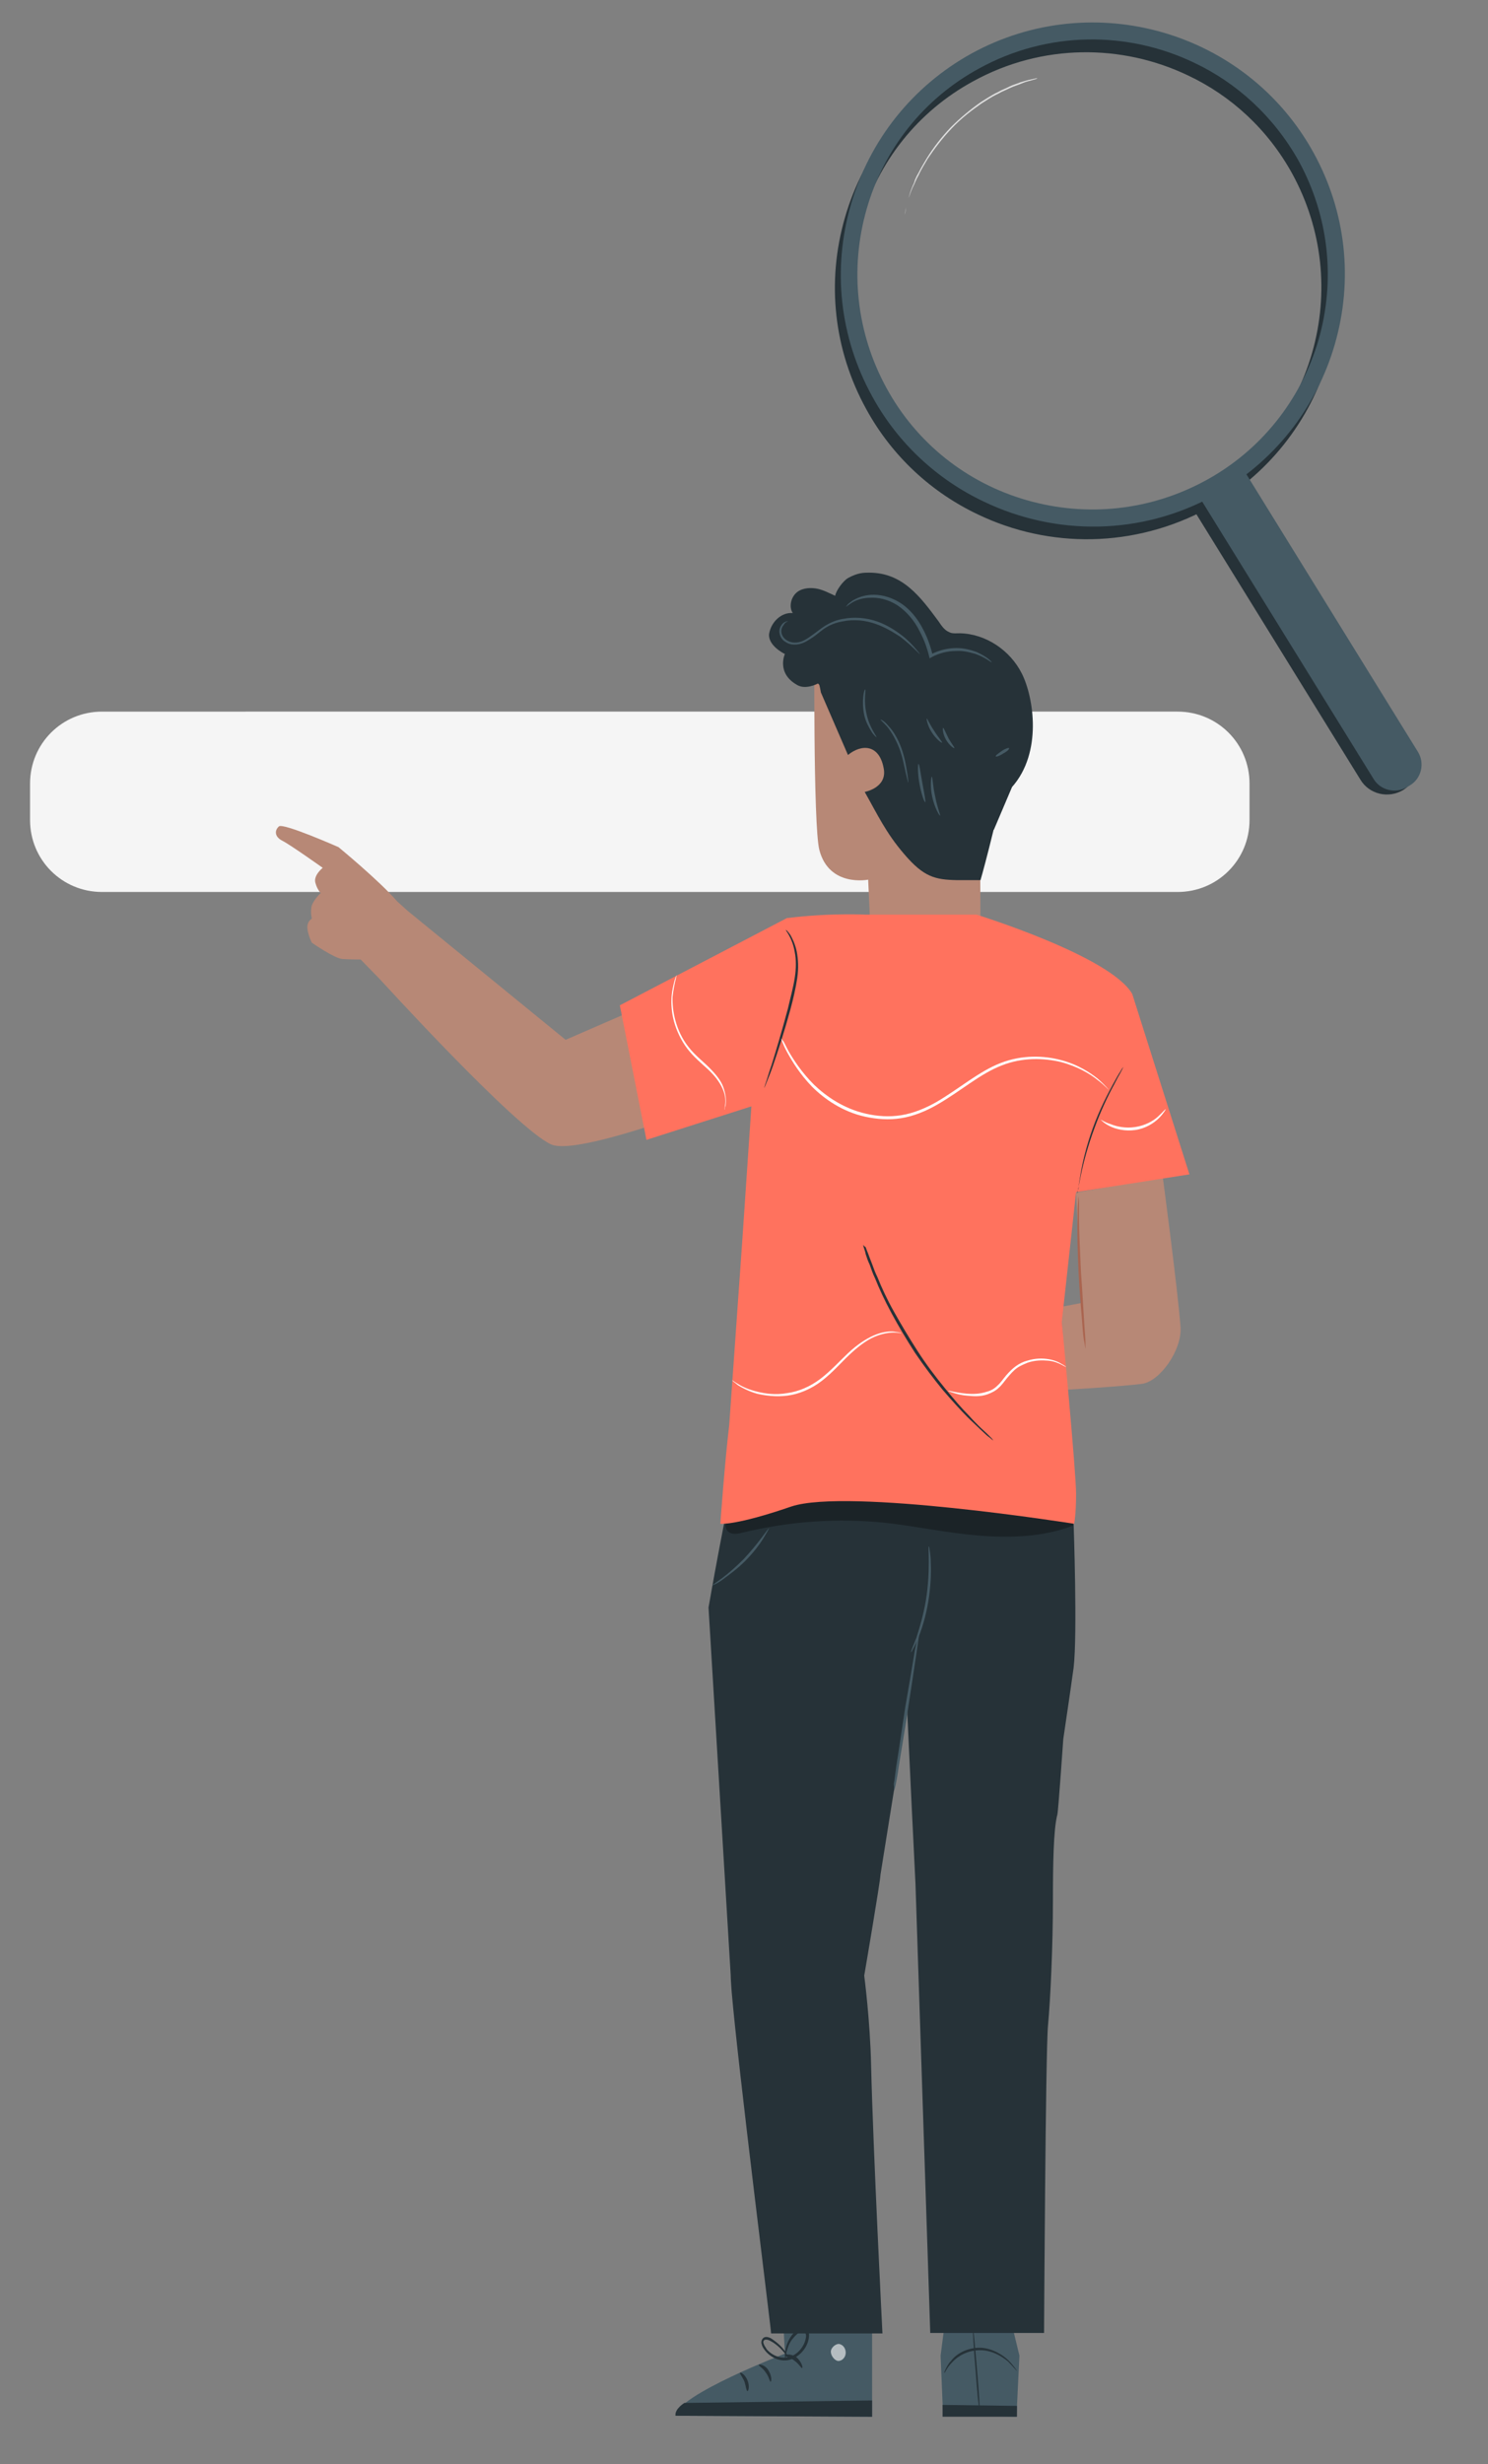 <?xml version="1.0" encoding="utf-8"?>
<!-- Generator: Adobe Illustrator 25.4.1, SVG Export Plug-In . SVG Version: 6.00 Build 0)  -->
<svg version="1.1" id="Capa_1" xmlns="http://www.w3.org/2000/svg" xmlns:xlink="http://www.w3.org/1999/xlink" x="0px" y="0px"
	 viewBox="0 0 302 500" style="enable-background:new 0 0 302 500;" xml:space="preserve">
<rect x="0" y="0" width="302" height="500" fill="#808080" stroke="none"/>
<style type="text/css">
	.st0{display:none;}
	.st1{display:inline;}
	.st2{fill:#F5F5F5;}
	.st3{fill:#FFFFFF;}
	.st4{fill:#E0E0E0;}
	.st5{fill:#263238;}
	.st6{fill:#EBEBEB;}
	.st7{fill:#FAFAFA;}
	.st8{fill:#FF725E;}
	.st9{fill:#455A64;}
	.st10{opacity:0.3;}
	.st11{opacity:0.6;}
	.st12{fill:#B78876;}
	.st13{fill:#AA6550;}
</style>
<g id="Background_Complete" class="st0">
	<g class="st1">
		<g>
			<path class="st2" d="M-12.8,68.5c0-22.5-20.3-40.2-43.6-35.9C-71.1,35.3-82.8,47.3-85.4,62c-1.6,9.2,0.3,17.8,4.5,24.9h0l0.1,0.1
				c1.4,2.4,3.2,4.1,4.9,6.5l21.2,28.1c2.6,3.5,7.9,3.5,10.5,0l20.9-27.6c0,0,3.9-4.6,5.3-7l0.1-0.1h0
				C-14.7,81.5-12.8,75.2-12.8,68.5z M-49.4,84.4c-8.9,0-16.1-7.2-16.1-16.1s7.2-16.1,16.1-16.1s16.1,7.2,16.1,16.1
				C-33.3,77.2-40.5,84.4-49.4,84.4z"/>
		</g>
	</g>
	<g class="st1">
		<g>
			<path class="st2" d="M381.4,290.1c0-9.9-9-17.7-19.2-15.8c-6.5,1.2-11.6,6.5-12.7,13c-0.7,4,0.1,7.9,2,11h0l0,0.1
				c0.6,1,1.4,1.8,2.2,2.9l9.4,12.4c1.2,1.5,3.5,1.5,4.6,0l9.2-12.2c0,0,1.7-2,2.3-3.1l0,0h0C380.5,295.9,381.4,293.1,381.4,290.1z
				 M365.2,297.1c-3.9,0-7.1-3.2-7.1-7.1c0-3.9,3.2-7.1,7.1-7.1c3.9,0,7.1,3.2,7.1,7.1C372.3,294,369.2,297.1,365.2,297.1z"/>
		</g>
	</g>
	<g class="st1">
		<g>
			<g>
				<ellipse class="st2" cx="297.3" cy="388.7" rx="40.3" ry="40.3"/>
			</g>
		</g>
		<g>
			<g>
				<path class="st3" d="M297.3,422.2c-18.5,0-33.6-15.1-33.6-33.6s15.1-33.6,33.6-33.6s33.6,15.1,33.6,33.6
					S315.8,422.2,297.3,422.2z M297.3,360.8c-15.4,0-27.8,12.5-27.8,27.8s12.5,27.8,27.8,27.8c15.4,0,27.8-12.5,27.8-27.8
					S312.6,360.8,297.3,360.8z"/>
			</g>
		</g>
		<g>
			<g>
				<path class="st3" d="M297.1,400.1c-6.8,0-12.4-5.5-12.4-12.4s5.5-12.4,12.4-12.4s12.4,5.5,12.4,12.4
					C309.4,394.6,303.9,400.1,297.1,400.1z M297.1,381.2c-3.6,0-6.6,3-6.6,6.6s3,6.6,6.6,6.6s6.6-3,6.6-6.6S300.7,381.2,297.1,381.2
					z"/>
			</g>
		</g>
		<g>
			<g>
				<polygon class="st4" points="297.1,387.8 281.4,387.8 284.2,392.6 247.4,409.5 248.6,411.5 285.5,394.9 288,399.7 				"/>
			</g>
		</g>
		<g>
			<g>
				<path class="st4" d="M247.4,409.5l-0.4-0.4c-1.9-1.9-4.7-2.6-7.3-1.8l-14.7,4.3l8.2,3.6l-3.3,8.7l13.8-4.9
					c3.1-1.1,5.1-4.1,5-7.4l0,0L247.4,409.5z"/>
			</g>
		</g>
	</g>
	<g class="st1">
		<g>
			<g>
				<g>
					<path class="st4" d="M69.4,417.9c0,0,0.1,0,0.3-0.1c0.2-0.1,0.5-0.1,0.9-0.2c0.8-0.2,1.9-0.5,3.3-1c2.9-0.8,7.2-2,12.5-3.5
						l-0.1,0.2c-0.6-2.1-1.4-4.5-2.1-7.1l0-0.1l0.1-0.1c3.1-2.6,6.2-6,8.7-10.3c1.2-2.1,2.2-4.5,2.9-7c0.7-2.5,0.8-5.3,0.5-8
						c-0.9-5.5-3.6-11-8.2-15c-4.5-4-10.6-6.7-17-7.3c-4.8-0.5-9.6,0.6-13.7,2.7c-4.2,2-7.6,5-10.2,8.6c-2.6,3.5-3.9,7.6-4.4,11.6
						c-0.1,1-0.2,2-0.2,3s0.1,2,0.1,2.9c0.2,1.9,0.5,3.8,1,5.5c0.5,1.8,1.2,3.4,2,4.9c0.8,1.5,1.8,2.9,2.9,4.1
						c2.1,2.4,4.6,4.3,7,5.6c4.8,2.7,9.2,3.8,12.4,4.3l0.1,0l0,0.1c0.4,2,0.7,3.5,0.9,4.5c0.1,0.5,0.2,0.9,0.2,1.2
						C69.3,417.8,69.4,417.9,69.4,417.9c0,0,0-0.1-0.1-0.4c-0.1-0.3-0.2-0.6-0.3-1.1c-0.2-1-0.6-2.6-1.1-4.6l0.1,0.1
						c-3.2-0.4-7.7-1.5-12.6-4.2c-2.4-1.4-4.9-3.2-7.1-5.6c-1.1-1.2-2.1-2.6-3-4.1c-0.9-1.5-1.6-3.2-2.1-5c-0.5-1.8-0.9-3.7-1-5.6
						c0-1-0.1-2-0.1-3c0-1,0.1-2,0.2-3c0.5-4.1,1.8-8.3,4.4-11.9c2.6-3.6,6.1-6.7,10.4-8.8c4.2-2.1,9.1-3.3,14-2.8
						c6.6,0.6,12.7,3.4,17.3,7.5c2.3,2,4.2,4.5,5.6,7.1c0.4,0.6,0.7,1.3,0.9,2s0.6,1.3,0.8,2c0.2,0.7,0.4,1.4,0.6,2.1
						c0.1,0.7,0.2,1.4,0.4,2.1c0.3,2.8,0.2,5.6-0.5,8.2c-0.7,2.6-1.7,5-3,7.1c-2.6,4.3-5.7,7.7-8.9,10.3l0.1-0.2
						c0.8,2.6,1.4,5,2.1,7.1l0.1,0.2l-0.2,0c-5.4,1.4-9.7,2.6-12.6,3.4c-1.4,0.4-2.6,0.7-3.3,0.9c-0.4,0.1-0.6,0.2-0.9,0.2
						C69.4,417.9,69.3,417.9,69.4,417.9z"/>
				</g>
			</g>
		</g>
		<g>
			<g>
				<g>
					<path class="st4" d="M87.9,417.9c0,0.1-3.9,1.3-8.7,2.7c-4.8,1.3-8.8,2.3-8.8,2.1c0-0.1,3.9-1.3,8.7-2.7
						C83.9,418.8,87.9,417.8,87.9,417.9z"/>
				</g>
			</g>
		</g>
		<g>
			<g>
				<g>
					<path class="st4" d="M84.1,426.1c0.1,0.1-1.2,0.8-3,1.2c-1.8,0.4-3.2,0.4-3.2,0.3c0-0.2,1.4-0.4,3.1-0.8
						C82.7,426.4,84,426,84.1,426.1z"/>
				</g>
			</g>
		</g>
		<g>
			<g>
				<g>
					<path class="st4" d="M72.9,417c0,0,0-0.1-0.1-0.3c-0.1-0.2-0.1-0.5-0.2-0.9c-0.2-0.8-0.5-1.9-0.8-3.3c-0.7-2.9-1.7-7-3-12.1
						c-0.6-2.5-1.3-5.3-2-8.3c-0.2-0.7-0.4-1.5-0.9-2.1c-0.4-0.6-1.2-0.9-1.8-0.6c-0.6,0.3-0.9,1.1-0.9,1.9c0,0.8,0.4,1.5,0.9,2.1
						c1.1,1.2,2.9,1.8,4.6,1.5c1.7-0.2,3.3-1.4,4.1-3.1c0.8-1.6,1-3.6,0.6-5.4c-0.2-0.9-0.6-1.8-1.2-2.5c-0.6-0.6-1.7-0.8-2.4-0.3
						c-0.7,0.5-0.8,1.6-0.4,2.4c0.4,0.8,1.1,1.5,1.9,2c1.5,1.1,3.3,2,5.1,2.1c0.9,0.1,1.8,0,2.6-0.4c0.8-0.4,1.5-0.9,2.1-1.6
						s0.9-1.5,0.9-2.3c0.1-0.8-0.2-1.6-0.8-2.2c-0.5-0.6-1.3-0.9-2.1-0.7c-0.7,0.2-1.3,0.9-1.5,1.6c-0.5,1.5-0.1,3.1,0.1,4.6
						c0.5,3,1,5.9,1.5,8.4c1,5.1,1.9,9.3,2.5,12.2c0.3,1.4,0.5,2.5,0.7,3.3c0.1,0.4,0.1,0.6,0.2,0.9c0,0.2,0.1,0.3,0,0.3
						c0,0,0-0.1-0.1-0.3c-0.1-0.2-0.1-0.5-0.2-0.9c-0.2-0.8-0.4-1.9-0.8-3.3c-0.6-2.9-1.6-7-2.6-12.1c-0.5-2.6-1.1-5.4-1.6-8.4
						c-0.1-0.8-0.2-1.5-0.3-2.3s-0.1-1.7,0.2-2.5c0.3-0.8,0.9-1.6,1.8-1.9c0.9-0.3,1.9,0.1,2.6,0.8c0.6,0.7,1,1.7,0.9,2.6
						c0,1-0.4,1.9-1,2.6c-0.6,0.8-1.4,1.4-2.2,1.8c-0.9,0.4-1.9,0.5-2.9,0.4c-2-0.1-3.8-1-5.4-2.2c-0.8-0.6-1.6-1.3-2-2.3
						c-0.4-1-0.3-2.3,0.6-3c1-0.7,2.3-0.4,3.1,0.4c0.8,0.8,1.2,1.8,1.4,2.7c0.5,2,0.3,4-0.6,5.8c-0.9,1.8-2.6,3.1-4.5,3.4
						c-1.9,0.2-3.9-0.3-5.1-1.7c-0.6-0.7-1-1.6-1-2.5c0-0.9,0.3-1.9,1.2-2.3c0.4-0.2,0.9-0.2,1.4-0.1c0.4,0.2,0.8,0.5,1,0.8
						c0.5,0.7,0.8,1.5,0.9,2.2c0.7,3,1.4,5.8,2,8.4c1.2,5.1,2.1,9.2,2.8,12.1c0.3,1.4,0.6,2.5,0.7,3.3c0.1,0.4,0.1,0.6,0.2,0.9
						C72.9,416.9,72.9,417,72.9,417z"/>
				</g>
			</g>
		</g>
		<g>
			<g>
				<g>
					<path class="st4" d="M87.3,421.7c0,0.1-3.1,1.1-7,2.2c-3.9,1.1-7.1,1.8-7.2,1.7s3.1-1.1,7-2.2
						C84.1,422.3,87.3,421.5,87.3,421.7z"/>
				</g>
			</g>
		</g>
	</g>
</g>
<g id="Background_Simple" class="st0">
	<g class="st1">
		<path class="st2" d="M333.9,94.6l-2.4-4c-20.5-33.8-57.6-54.2-96.7-51.7c-5,0.3-10,1-15,2.1c-35.6,7.6-66.5,34.5-79.3,68.9
			c-7.5,20.2-9.6,43.6-24,59.6c-18.6,20.9-50.2,21.6-78.1,20.7c-27.8-0.9-59.4-0.1-78,20.9C-51.2,224.3-54.9,243-54,260.6
			c2.5,46.6,35,88.4,76.3,109.1c41.3,20.7,90,22.6,135.2,13.5c63.4-12.8,123.6-47.9,159.9-102C353.7,226.9,362.8,153.1,333.9,94.6z"
			/>
	</g>
	<g class="st1">
		<ellipse class="st2" cx="278.7" cy="398.1" rx="27.1" ry="27.1"/>
	</g>
</g>
<g id="Floor" class="st0">
	<g class="st1">
		<g>
			<path class="st5" d="M359.1,467.9c0,0.1-95.4,0.3-213.1,0.3c-117.7,0-213.1-0.1-213.1-0.3s95.4-0.3,213.1-0.3
				C263.7,467.6,359.1,467.7,359.1,467.9z"/>
		</g>
	</g>
</g>
<g id="Screen" class="st0">
	<g class="st1">
		<g>
			<rect x="-49.3" y="65.6" class="st4" width="390.9" height="25"/>
		</g>
		<g>
			<rect x="-49.4" y="113.6" class="st3" width="390.9" height="219.2"/>
		</g>
		<g>
			<polygon class="st6" points="-49.3,90.5 4.3,90.5 9.7,75 96.7,75 102,90.5 341.5,90.5 341.5,114.2 -49.3,114.2 			"/>
		</g>
		<g>
			<path class="st5" d="M-36.4,75.6c0,1.6-1.3,2.9-2.9,2.9c-1.6,0-2.9-1.3-2.9-2.9s1.3-2.9,2.9-2.9C-37.7,72.7-36.4,74-36.4,75.6z"
				/>
		</g>
		<g>
			<path class="st5" d="M-27.3,75.6c0,1.6-1.3,2.9-2.9,2.9s-2.9-1.3-2.9-2.9s1.3-2.9,2.9-2.9C-28.6,72.7-27.3,74-27.3,75.6z"/>
		</g>
		<g>
			<path class="st5" d="M-18.2,75.6c0,1.6-1.3,2.9-2.9,2.9s-2.9-1.3-2.9-2.9s1.3-2.9,2.9-2.9C-19.6,72.7-18.2,74-18.2,75.6z"/>
		</g>
		<g>
			<path class="st7" d="M298.3,109.4H30.2c-4.1,0-7.4-3.3-7.4-7.4l0,0c0-4.1,3.3-7.4,7.4-7.4h268.1c4.1,0,7.4,3.3,7.4,7.4l0,0
				C305.8,106.1,302.4,109.4,298.3,109.4z"/>
		</g>
		<g>
			<path class="st4" d="M36.6,103v2.5h-1.3v-2.3c0-0.7-0.3-1-0.9-1c-0.6,0-1.1,0.4-1.1,1.2v2.2h-1.3v-6.1h1.3v2.1
				c0.3-0.3,0.8-0.5,1.4-0.5C35.8,101.1,36.6,101.7,36.6,103z"/>
			<path class="st4" d="M40.6,105.3c-0.3,0.2-0.6,0.3-1,0.3c-1,0-1.6-0.5-1.6-1.6v-1.8h-0.7v-1h0.7v-1.1h1.3v1.1h1.1v1h-1.1v1.8
				c0,0.4,0.2,0.6,0.6,0.6c0.2,0,0.4-0.1,0.5-0.2L40.6,105.3z"/>
			<path class="st4" d="M44,105.3c-0.3,0.2-0.6,0.3-1,0.3c-1,0-1.6-0.5-1.6-1.6v-1.8h-0.7v-1h0.7v-1.1h1.3v1.1h1.1v1h-1.1v1.8
				c0,0.4,0.2,0.6,0.6,0.6c0.2,0,0.4-0.1,0.5-0.2L44,105.3z"/>
			<path class="st4" d="M49.5,103.3c0,1.4-1,2.3-2.2,2.3c-0.6,0-1-0.2-1.3-0.5v2.1h-1.3v-6H46v0.5c0.3-0.4,0.8-0.6,1.4-0.6
				C48.6,101.1,49.5,101.9,49.5,103.3z M48.2,103.3c0-0.8-0.5-1.2-1.1-1.2s-1.1,0.5-1.1,1.2s0.5,1.2,1.1,1.2S48.2,104.1,48.2,103.3z
				"/>
			<path class="st4" d="M50.1,101.8c0-0.5,0.4-0.8,0.8-0.8c0.4,0,0.8,0.3,0.8,0.8s-0.4,0.8-0.8,0.8
				C50.4,102.7,50.1,102.3,50.1,101.8z M50.1,104.8c0-0.5,0.4-0.8,0.8-0.8c0.4,0,0.8,0.3,0.8,0.8s-0.4,0.8-0.8,0.8
				C50.4,105.6,50.1,105.2,50.1,104.8z"/>
			<path class="st4" d="M54.8,98.6h1.1l-2.7,7.7h-1.1L54.8,98.6z"/>
			<path class="st4" d="M57.4,98.6h1.1l-2.7,7.7h-1.1L57.4,98.6z"/>
		</g>
		<g>
			<g>
				<path class="st7" d="M298.1,153.1H64.5c-7.3,0-13.2-5.9-13.2-13.2l0,0c0-7.3,5.9-13.2,13.2-13.2h233.6c7.3,0,13.2,5.9,13.2,13.2
					l0,0C311.3,147.2,305.4,153.1,298.1,153.1z"/>
			</g>
			<g>
				<g>
					<path class="st5" d="M298.1,153.1c0-0.1,2,0.2,5.4-1.2c1.6-0.8,3.6-2,5.2-4.2c0.8-1.1,1.5-2.4,1.9-3.8c0.5-1.5,0.7-3.1,0.5-4.8
						c-0.1-1.7-0.6-3.5-1.5-5.2c-0.9-1.7-2.2-3.2-3.9-4.5c-1.7-1.2-3.8-2.1-6-2.4c-1.1-0.1-2.3-0.1-3.5-0.1s-2.4,0-3.6,0
						c-9.9,0-21.1,0-33.6,0c-49.8,0-118.5,0.1-194.5,0.1c-2.3,0-4.6,0.6-6.6,1.8c-2,1.2-3.6,2.9-4.8,4.9c-2.2,4-2.1,9.2,0.4,13.1
						c1.2,1.9,2.9,3.5,4.9,4.6c2,1,4.2,1.6,6.5,1.5c4.6,0,9.1,0,13.6,0c17.9,0,35.2,0,51.6,0c32.9,0,62.5,0,87.4,0.1
						c24.9,0,45,0.1,58.9,0.1c7,0,12.4,0,16,0.1c1.8,0,3.2,0,4.2,0C297.6,153,298.1,153.1,298.1,153.1s-0.5,0-1.4,0
						c-1,0-2.3,0-4.2,0c-3.7,0-9.1,0-16,0.1c-13.9,0-34.1,0.1-58.9,0.1c-24.9,0-54.5,0-87.4,0.1c-16.5,0-33.7,0-51.6,0
						c-4.5,0-9,0-13.6,0c-2.3,0.1-4.7-0.5-6.7-1.6c-2.1-1.1-3.9-2.7-5.1-4.7c-2.6-4-2.7-9.4-0.4-13.6c1.2-2.1,2.9-3.9,4.9-5.1
						c2.1-1.3,4.5-1.9,6.9-1.9c75.9,0,144.7,0.1,194.5,0.1c12.4,0,23.7,0,33.6,0c1.2,0,2.5,0,3.6,0c1.2,0,2.4,0,3.5,0.1
						c2.3,0.3,4.4,1.1,6.1,2.4c1.7,1.3,3.1,2.9,4,4.6s1.4,3.6,1.5,5.3s-0.1,3.4-0.6,4.9s-1.2,2.8-2,3.9c-1.6,2.2-3.6,3.5-5.2,4.2
						c-1.7,0.8-3.1,0.9-4,1.1C298.6,153.1,298.1,153.1,298.1,153.1z"/>
				</g>
			</g>
		</g>
		<g>
			<path class="st4" d="M69.8,142.7l0.5-1.1c0.5,0.4,1.3,0.7,2.1,0.7c0.9,0,1.2-0.3,1.2-0.7c0-1.2-3.7-0.4-3.7-2.7
				c0-1.1,0.9-2,2.7-2c0.8,0,1.6,0.2,2.2,0.6l-0.4,1.1c-0.6-0.3-1.2-0.5-1.8-0.5c-0.9,0-1.2,0.3-1.2,0.7c0,1.2,3.7,0.4,3.7,2.7
				c0,1.1-0.9,2-2.7,2C71.4,143.4,70.4,143.1,69.8,142.7z"/>
			<path class="st4" d="M80.8,141.3h-3.7c0.1,0.6,0.6,1,1.4,1c0.5,0,0.9-0.1,1.2-0.5l0.8,0.8c-0.4,0.5-1.1,0.8-2,0.8
				c-1.7,0-2.8-1.1-2.8-2.5c0-1.5,1.1-2.5,2.6-2.5c1.4,0,2.5,1,2.5,2.5C80.8,141,80.8,141.1,80.8,141.3z M77,140.4h2.4
				c-0.1-0.6-0.6-1-1.2-1C77.6,139.4,77.1,139.8,77,140.4z"/>
			<path class="st4" d="M85.9,140.5v2.8h-1.3v-0.6c-0.3,0.4-0.8,0.7-1.5,0.7c-1.1,0-1.8-0.6-1.8-1.5c0-0.9,0.6-1.5,2.1-1.5h1.1
				c0-0.6-0.4-1-1.1-1c-0.5,0-1.1,0.2-1.4,0.4l-0.5-1c0.5-0.4,1.3-0.6,2.1-0.6C85,138.4,85.9,139.1,85.9,140.5z M84.5,141.8v-0.5h-1
				c-0.7,0-0.9,0.2-0.9,0.6c0,0.4,0.3,0.6,0.8,0.6C83.9,142.4,84.3,142.2,84.5,141.8z"/>
			<path class="st4" d="M90.2,138.4v1.3c-0.1,0-0.2,0-0.3,0c-0.8,0-1.3,0.4-1.3,1.4v2.3h-1.4v-4.9h1.4v0.6
				C88.9,138.6,89.5,138.4,90.2,138.4z"/>
			<path class="st4" d="M90.6,140.9c0-1.5,1.1-2.5,2.7-2.5c1,0,1.8,0.4,2.2,1.2l-1.1,0.6c-0.3-0.5-0.6-0.7-1.1-0.7
				c-0.7,0-1.3,0.5-1.3,1.4s0.6,1.4,1.3,1.4c0.4,0,0.8-0.2,1.1-0.7l1.1,0.6c-0.4,0.8-1.2,1.2-2.2,1.2
				C91.8,143.4,90.6,142.3,90.6,140.9z"/>
			<path class="st4" d="M101.3,140.5v2.8h-1.4v-2.6c0-0.8-0.4-1.1-1-1.1c-0.7,0-1.2,0.4-1.2,1.3v2.4h-1.4v-6.7h1.4v2.4
				c0.4-0.4,0.9-0.6,1.6-0.6C100.4,138.4,101.3,139,101.3,140.5z"/>
			<path class="st4" d="M104.8,142.5c0-0.5,0.4-0.9,0.9-0.9s0.9,0.3,0.9,0.9c0,0.5-0.4,0.9-0.9,0.9S104.8,143,104.8,142.5z"/>
			<path class="st4" d="M107.2,142.5c0-0.5,0.4-0.9,0.9-0.9s0.9,0.3,0.9,0.9c0,0.5-0.4,0.9-0.9,0.9S107.2,143,107.2,142.5z"/>
			<path class="st4" d="M109.6,142.5c0-0.5,0.4-0.9,0.9-0.9s0.9,0.3,0.9,0.9c0,0.5-0.4,0.9-0.9,0.9S109.6,143,109.6,142.5z"/>
		</g>
		<g>
			<g>
				<path d="M24.1,176c0,0.1-9.4,0.3-20.9,0.3c-11.6,0-20.9-0.1-20.9-0.3s9.4-0.3,20.9-0.3C14.7,175.8,24.1,175.9,24.1,176z"/>
			</g>
		</g>
		<g>
			<rect x="-17.8" y="188" class="st8" width="43.5" height="43.5"/>
		</g>
		<g>
			<g>
				<path d="M290.1,198.2c0,0.1-54,0.3-120.6,0.3c-66.6,0-120.6-0.1-120.6-0.3s54-0.3,120.6-0.3C236.1,198,290.1,198.1,290.1,198.2z
					"/>
			</g>
		</g>
		<g>
			<g>
				<path d="M114.9,214.6c0,0.1-14.2,0.3-31.8,0.3s-31.8-0.1-31.8-0.3s14.2-0.3,31.8-0.3C100.6,214.4,114.9,214.5,114.9,214.6z"/>
			</g>
		</g>
		<g>
			<g>
				<path class="st4" d="M251.6,229.8c0,0.1-44.9,0.3-100.1,0.3c-55.3,0-100.2-0.1-100.2-0.3s44.8-0.3,100.2-0.3
					C206.7,229.6,251.6,229.7,251.6,229.8z"/>
			</g>
		</g>
		<g>
			<g>
				<path d="M24.1,254c0,0.1-9.4,0.3-20.9,0.3c-11.6,0-20.9-0.1-20.9-0.3s9.4-0.3,20.9-0.3C14.7,253.7,24.1,253.8,24.1,254z"/>
			</g>
		</g>
		<g>
			<rect x="-17.8" y="265.9" class="st8" width="43.5" height="43.5"/>
		</g>
		<g>
			<g>
				<path d="M304.5,276.2c0,0.1-57.2,0.3-127.8,0.3c-70.6,0-127.8-0.1-127.8-0.3s57.2-0.3,127.8-0.3
					C247.3,275.9,304.5,276,304.5,276.2z"/>
			</g>
		</g>
		<g>
			<g>
				<path d="M114.9,292.6c0,0.1-14.2,0.3-31.8,0.3s-31.8-0.1-31.8-0.3s14.2-0.3,31.8-0.3C100.6,292.3,114.9,292.4,114.9,292.6z"/>
			</g>
		</g>
		<g>
			<g>
				<path class="st4" d="M286.5,307.8c0,0.1-52.7,0.3-117.6,0.3c-65,0-117.6-0.1-117.6-0.3s52.6-0.3,117.6-0.3
					C233.8,307.5,286.5,307.6,286.5,307.8z"/>
			</g>
		</g>
		<g>
			<g>
				<path class="st5" d="M341.5,333.4c0-1.7-0.1-104.8-0.2-267.8l0.2,0.2c-108.2,0-243.9,0-390.8,0.1h0l0.3-0.3
					c0,95.6,0,186.4,0,267.8l-0.2-0.2C181.2,333.3,339.4,333.4,341.5,333.4c-2.1,0-160.3,0.1-390.9,0.2h-0.2v-0.2
					c0-81.4,0-172.2,0-267.8v-0.3h0.3h0c146.9,0,282.6,0,390.8,0.1h0.2v0.2C341.6,228.6,341.5,331.6,341.5,333.4z"/>
			</g>
		</g>
		<g>
			<g>
				<path d="M86.1,85c0,0.1-13.8,0.3-30.8,0.3c-17,0-30.8-0.1-30.8-0.3s13.8-0.3,30.8-0.3S86.1,84.9,86.1,85z"/>
			</g>
		</g>
		<g>
			<rect x="-24.2" y="134.2" class="st9" width="54.7" height="16.5"/>
		</g>
		<g>
			<g>
				<path class="st8" d="M127.4,177.4c0,0.1-17,0.3-38,0.3c-21,0-38-0.1-38-0.3s17-0.3,38-0.3C110.4,177.1,127.4,177.3,127.4,177.4z
					"/>
			</g>
		</g>
		<g>
			<g>
				<path class="st8" d="M127.4,254c0,0.1-17,0.3-38,0.3c-21,0-38-0.1-38-0.3s17-0.3,38-0.3C110.4,253.7,127.4,253.8,127.4,254z"/>
			</g>
		</g>
		<g>
			<g>
				<path class="st8" d="M293.1,144.3c-3.5,0-6.4-2.9-6.4-6.4s2.9-6.4,6.4-6.4s6.4,2.9,6.4,6.4C299.4,141.4,296.6,144.3,293.1,144.3
					z M293.1,132.6c-3,0-5.4,2.4-5.4,5.4c0,2.9,2.4,5.4,5.4,5.4s5.4-2.4,5.4-5.4S296,132.6,293.1,132.6z"/>
			</g>
			<g>
				<path class="st8" d="M300.9,147.1c-0.1,0-0.2-0.1-0.4-0.1l-4.1-4.1c-0.2-0.2-0.2-0.5,0-0.7c0.2-0.2,0.5-0.2,0.7,0l4.1,4.1
					c0.2,0.2,0.2,0.5,0,0.7C301.1,147,301,147.1,300.9,147.1z"/>
			</g>
		</g>
		<g>
			<g>
				<path d="M195.9,213.5c0,0.1-16.4,0.3-36.6,0.3c-20.2,0-36.6-0.1-36.6-0.3s16.4-0.3,36.6-0.3
					C179.5,213.2,195.9,213.4,195.9,213.5z"/>
			</g>
		</g>
		<g>
			<g>
				<path d="M243.1,212.4c0,0.1-8.6,0.3-19.1,0.3c-10.6,0-19.1-0.1-19.1-0.3s8.6-0.3,19.1-0.3C234.6,212.1,243.1,212.2,243.1,212.4z
					"/>
			</g>
		</g>
		<g>
			<g>
				<path d="M195.5,292.6c0,0.1-16.4,0.3-36.6,0.3c-20.2,0-36.6-0.1-36.6-0.3s16.4-0.3,36.6-0.3
					C179.2,292.3,195.5,292.4,195.5,292.6z"/>
			</g>
		</g>
	</g>
</g>
<g id="Plant" class="st0">
	<g class="st1">
		<g>
			<path class="st9" d="M-0.8,313.2c-8.1,4.2-14.3,11.4-18.8,19.4c-4.5,8-7.4,16.7-10.2,25.4l-2.5,44.8c9.4-16.1,17-34.9,19.1-53.5
				c-2.1-0.2-4.2-0.4-6.3-0.6c4.2-0.6,7.8-3.7,10-7.3s3.4-7.8,4.5-11.9c-2.6,0.4-5.1,0.8-7.7,1.1C-6.7,326.6-2.3,320.2-0.8,313.2z"
				/>
		</g>
		<g class="st10">
			<g>
				<path d="M-0.8,313.2c-8.1,4.2-14.3,11.4-18.8,19.4c-4.5,8-7.4,16.7-10.2,25.4l-2.5,44.8c9.4-16.1,17-34.9,19.1-53.5
					c-2.1-0.2-4.2-0.4-6.3-0.6c4.2-0.6,7.8-3.7,10-7.3s3.4-7.8,4.5-11.9c-2.6,0.4-5.1,0.8-7.7,1.1C-6.7,326.6-2.3,320.2-0.8,313.2z"
					/>
			</g>
		</g>
		<g>
			<path class="st9" d="M-33.7,413.2c0,0-20.5-24.5-20.2-47.9h8.3c0,0-9-5.9-8.3-9.2s1-15.8,1-15.8l7.6,1.9c0,0-5.7-2.8-6.4-7.3
				s1.7-25.3,1.7-25.3s9.2,9.7,12.1,19.6s10.3,21.5,8.1,51.8C-32.2,411.1-33.7,413.2-33.7,413.2z"/>
		</g>
		<g>
			<path class="st9" d="M-23.3,415.5c0,0,22.2-14.8,27.1-33.7l-6.7-1.8c0,0,8.5-2.8,8.7-5.6s2.7-13,2.7-13L2,361.4
				c0,0,5.2-1,6.7-4.5c1.6-3.5,4.2-20.7,4.2-20.7s-9.5,5.8-14,13.1c-4.4,7.4-13,15-17.8,39.9C-23.7,414-23.3,415.5-23.3,415.5z"/>
		</g>
		<g>
			<g>
				<path class="st5" d="M-44.6,330.8c0,0,0,0.1,0.1,0.2c0,0.2,0.1,0.5,0.2,0.8c0.2,0.7,0.4,1.7,0.7,2.9c0.6,2.5,1.3,6.2,2.2,10.8
					c1.7,9.1,3.8,21.7,5.4,35.8c1.6,14,2.5,26.8,2.9,36.1c0.2,4.6,0.3,8.4,0.3,11c0,1.3,0,2.3,0,3c0,0.3,0,0.6,0,0.8
					c0,0.2,0,0.3,0,0.3c0,0,0-0.1,0-0.3c0-0.2,0-0.5,0-0.8c0-0.7-0.1-1.7-0.1-3c-0.1-2.6-0.2-6.3-0.5-11c-0.5-9.2-1.4-22-3-36
					c-1.6-14-3.6-26.7-5.3-35.8c-0.8-4.5-1.5-8.2-2-10.8c-0.2-1.2-0.4-2.2-0.6-2.9c0-0.3-0.1-0.6-0.1-0.8
					C-44.6,330.9-44.6,330.8-44.6,330.8z"/>
			</g>
		</g>
		<g>
			<path class="st9" d="M-36.5,428.2c0,0-18.8-21.3-24.6-34.1l4.4-1.9c-3.2,0.5-6.5-0.8-8.9-2.9c-2.5-2.1-4.3-4.8-6.1-7.5l5.8-1
				c-5.3-1.5-9.9-5.1-12.7-9.8c6.8,1.1,13,4.9,18.1,9.6c4.1,3.8,7.6,8.2,11,12.7c1.6,2.2,3.1,4.5,4.3,7
				C-42.1,406.8-36.5,420.4-36.5,428.2z"/>
		</g>
		<g>
			<g>
				<path class="st5" d="M4.1,348.5c0,0,0,0.1-0.1,0.2c-0.1,0.2-0.2,0.4-0.3,0.6c-0.3,0.6-0.7,1.4-1.1,2.4c-1,2-2.4,5-4.1,8.7
					c-3.4,7.4-8,17.7-12.5,29.2c-4.5,11.6-8,22.3-10.5,30c-1.2,3.9-2.2,7-2.8,9.2c-0.3,1.1-0.6,1.9-0.8,2.5
					c-0.1,0.3-0.2,0.5-0.2,0.6c-0.1,0.1-0.1,0.2-0.1,0.2c0,0,0-0.1,0-0.2c0-0.2,0.1-0.4,0.2-0.7c0.2-0.6,0.4-1.5,0.7-2.5
					c0.6-2.2,1.5-5.4,2.6-9.3c2.3-7.8,5.8-18.5,10.3-30.1c4.5-11.6,9.1-21.9,12.6-29.2c1.8-3.7,3.2-6.6,4.3-8.6
					c0.5-1,0.9-1.8,1.2-2.3c0.1-0.2,0.2-0.4,0.3-0.6C4.1,348.6,4.1,348.5,4.1,348.5z"/>
			</g>
		</g>
		<g>
			<g>
				<path class="st5" d="M-34.9,437.3c0,0-0.1-0.5-0.3-1.5c-0.2-1-0.4-2.4-0.8-4.1c-0.7-3.5-1.9-8.2-3.8-13.3
					c-1.9-5.1-4.2-9.4-5.9-12.5c-0.9-1.5-1.6-2.8-2.2-3.6c-0.5-0.8-0.8-1.3-0.8-1.3c0,0,0.4,0.4,1,1.2s1.4,2,2.3,3.5
					c1.9,3,4.2,7.4,6.1,12.5c1.9,5.1,3.1,9.9,3.7,13.4c0.3,1.8,0.5,3.2,0.6,4.2C-34.9,436.8-34.9,437.3-34.9,437.3z"/>
			</g>
		</g>
		<g>
			<rect x="-51.2" y="432.3" class="st8" width="41" height="8.4"/>
		</g>
		<g>
			<polygon class="st8" points="-47.3,440.7 -42.9,468.9 -18.1,468.9 -14,440.7 			"/>
		</g>
		<g>
			<g>
				<path class="st5" d="M-12.7,440.7c0,0.1-7.8,0.3-17.3,0.3s-17.3-0.1-17.3-0.3s7.8-0.3,17.3-0.3
					C-20.5,440.5-12.7,440.6-12.7,440.7z"/>
			</g>
		</g>
	</g>
</g>
<g id="Magnifying_Glass">
	<path class="st2" d="M239,181H20.7c-8.1,0-14.6-6.5-14.6-14.6V159c0-8.1,6.5-14.6,14.6-14.6H239c8.1,0,14.6,6.5,14.6,14.6v7.4
		C253.6,174.5,247.1,181,239,181z"/>
	<g>
		<g>
			<g>
				<g>
					<g>
						<g>
							<g>
								<path class="st5" d="M198.5,104.4c-9.3-4.4-17.4-11.7-22.7-21.4c-6.6-12-8.1-25.8-4.3-38.9c3.8-13.1,12.5-24,24.4-30.6
									c24.7-13.6,55.9-4.6,69.5,20.1l0,0c6.6,12,8.1,25.8,4.3,38.9s-12.5,24-24.4,30.6C230.2,111.3,212.9,111.3,198.5,104.4z
									 M241.1,15.3c-13.4-6.4-29.6-6.5-43.6,1.2c-11.2,6.1-19.3,16.3-22.8,28.5c-3.5,12.2-2.1,25.1,4,36.3s16.3,19.3,28.5,22.8
									s25.1,2.1,36.3-4s19.3-16.3,22.8-28.5c3.5-12.2,2.1-25.1-4-36.3C257.3,26.2,249.8,19.4,241.1,15.3z"/>
							</g>
						</g>
					</g>
				</g>
				<g>
					<g>
						<g>
							<g>
								<path class="st5" d="M284.8,160.3L284.8,160.3c-3,1.8-6.9,0.9-8.7-2.1L242.6,104c-0.3-0.5-0.2-1.2,0.4-1.5l7.1-4.4
									c0.5-0.3,1.2-0.2,1.5,0.3l35.2,52.9C288.7,154.4,287.8,158.4,284.8,160.3z"/>
							</g>
						</g>
					</g>
				</g>
			</g>
			<g>
				<g>
					<g>
						<g>
							<g>
								<path class="st9" d="M199.7,101.8c-9.3-4.4-17.4-11.7-22.7-21.4c-6.6-12-8.1-25.8-4.3-38.9c3.8-13.1,12.5-24,24.4-30.6
									c24.7-13.6,55.9-4.6,69.5,20.1l0,0c6.6,12,8.1,25.8,4.3,38.9c-3.8,13.1-12.5,24-24.4,30.6
									C231.5,108.8,214.1,108.7,199.7,101.8z M242.3,12.7c-13.4-6.4-29.6-6.5-43.6,1.2c-11.2,6.1-19.3,16.3-22.8,28.5
									c-3.5,12.2-2.1,25.1,4,36.3s16.3,19.3,28.5,22.8c12.2,3.5,25.1,2.1,36.3-4S264,81.2,267.6,69c3.5-12.2,2.1-25.1-4-36.3
									C258.5,23.6,251,16.8,242.3,12.7z"/>
							</g>
						</g>
					</g>
				</g>
				<g>
					<g>
						<g>
							<g>
								<path class="st9" d="M286.1,159.4l-0.5,0.3c-2.3,1.4-5.4,0.7-6.8-1.6l-35.6-57.6l9-5.5l35.6,57.6
									C289.2,154.9,288.5,158,286.1,159.4z"/>
							</g>
						</g>
					</g>
				</g>
			</g>
		</g>
		<g>
			<g>
				<g>
					<g>
						<path class="st4" d="M183.6,43.6c0,0,0.1-0.6,0.3-1.6c0.1-0.5,0.2-1.1,0.5-1.8c0.2-0.7,0.4-1.5,0.8-2.4
							c0.2-0.4,0.4-0.9,0.5-1.3c0.2-0.5,0.4-0.9,0.7-1.4c0.5-1,1.1-2,1.7-3c1.3-2.1,2.9-4.2,4.9-6.3c2-2,4.1-3.7,6.1-5.1
							c1-0.6,2-1.3,3-1.8c0.5-0.2,0.9-0.5,1.4-0.7c0.5-0.2,0.9-0.4,1.3-0.6c0.8-0.4,1.6-0.6,2.3-0.9c0.7-0.2,1.3-0.4,1.8-0.5
							c1-0.2,1.6-0.4,1.6-0.3s-0.5,0.2-1.5,0.5c-0.5,0.1-1.1,0.3-1.8,0.6c-0.7,0.3-1.5,0.5-2.3,0.9c-0.4,0.2-0.9,0.4-1.3,0.6
							c-0.5,0.2-0.9,0.5-1.4,0.7c-1,0.5-1.9,1.1-3,1.8c-2,1.4-4.1,3-6,5c-1.9,2-3.5,4.1-4.9,6.2c-0.6,1-1.2,2-1.7,3
							c-0.2,0.5-0.5,0.9-0.7,1.4c-0.2,0.5-0.4,0.9-0.6,1.3c-0.4,0.8-0.6,1.6-0.9,2.3c-0.3,0.7-0.4,1.3-0.5,1.8
							C183.8,43,183.6,43.6,183.6,43.6z"/>
					</g>
				</g>
			</g>
		</g>
	</g>
</g>
<g id="Character">
	<g>
		<g>
			<g>
				<g>
					<g>
						<g>
							<g>
								<g>
									<g>
										<g>
											<g>
												<g>
													<g>
														<g>
															<path class="st9" d="M177,469.6v20.8l-39.9-0.2c0.3-4.2,22.2-12.6,22.2-12.6l-0.4-8L177,469.6L177,469.6z"/>
														</g>
													</g>
												</g>
											</g>
										</g>
									</g>
								</g>
							</g>
						</g>
					</g>
					<g class="st11">
						<g>
							<g>
								<g>
									<g>
										<g>
											<g>
												<g>
													<g>
														<g>
															<g>
																<path class="st3" d="M170.5,475.7c0.8,0.2,1.3,1.2,1.1,2.1c-0.2,0.9-1.1,1.5-1.8,1.2s-1.4-1.4-1.1-2.2
																	c0.3-0.8,1.4-1.5,2-1"/>
															</g>
														</g>
													</g>
												</g>
											</g>
										</g>
									</g>
								</g>
							</g>
						</g>
					</g>
					<g>
						<g>
							<g>
								<g>
									<g>
										<g>
											<g>
												<g>
													<g>
														<g>
															<path class="st5" d="M177,490.4v-3.3l-38.1,0.5c0,0-2,1.2-1.8,2.6L177,490.4z"/>
														</g>
													</g>
												</g>
											</g>
										</g>
									</g>
								</g>
							</g>
						</g>
					</g>
					<g>
						<g>
							<g>
								<g>
									<g>
										<g>
											<g>
												<g>
													<g>
														<g>
															<g>
																<path class="st5" d="M159.3,478c0,0.2,1,0.3,1.9,1c1,0.7,1.4,1.6,1.6,1.5c0.2,0-0.1-1.3-1.2-2.2
																	C160.4,477.5,159.2,477.8,159.3,478z"/>
															</g>
														</g>
													</g>
												</g>
											</g>
										</g>
									</g>
								</g>
							</g>
						</g>
					</g>
					<g>
						<g>
							<g>
								<g>
									<g>
										<g>
											<g>
												<g>
													<g>
														<g>
															<g>
																<path class="st5" d="M154,479.9c0,0.2,0.8,0.6,1.4,1.5c0.7,0.9,0.8,1.9,1,1.9c0.2,0,0.3-1.2-0.5-2.4
																	C155.2,479.8,154,479.7,154,479.9z"/>
															</g>
														</g>
													</g>
												</g>
											</g>
										</g>
									</g>
								</g>
							</g>
						</g>
					</g>
					<g>
						<g>
							<g>
								<g>
									<g>
										<g>
											<g>
												<g>
													<g>
														<g>
															<g>
																<path class="st5" d="M151.7,485.2c0.2,0,0.5-1,0-2.2c-0.5-1.2-1.4-1.7-1.5-1.5c-0.1,0.2,0.5,0.8,0.9,1.8
																	C151.4,484.3,151.5,485.2,151.7,485.2z"/>
															</g>
														</g>
													</g>
												</g>
											</g>
										</g>
									</g>
								</g>
							</g>
						</g>
					</g>
					<g>
						<g>
							<g>
								<g>
									<g>
										<g>
											<g>
												<g>
													<g>
														<g>
															<g>
																<path class="st5" d="M159.6,472.1c0.1,0.2,1-0.1,2.1,0c1.1,0.1,1.9,0.5,2,0.3c0.1-0.1-0.7-1-2-1.1
																	C160.5,471.2,159.6,471.9,159.6,472.1z"/>
															</g>
														</g>
													</g>
												</g>
											</g>
										</g>
									</g>
								</g>
							</g>
						</g>
					</g>
				</g>
			</g>
		</g>
		<g>
			<g>
				<g>
					<g>
						<path class="st5" d="M159.4,478.9c0,0-0.1-0.4-0.1-1.3c0.1-0.8,0.3-2,1.1-3.3c0.4-0.6,0.9-1.2,1.6-1.7
							c0.3-0.2,0.8-0.5,1.4-0.2c0.5,0.2,0.8,0.8,0.8,1.4c0,2.1-1.5,4.1-3.5,4.9c-2,0.8-4.2-0.2-5.4-1.7c-0.3-0.4-0.6-0.8-0.7-1.3
							c-0.1-0.2-0.1-0.5,0-0.8c0.1-0.3,0.3-0.5,0.5-0.6c0.5-0.2,0.9,0,1.2,0.1c0.4,0.2,0.6,0.4,0.9,0.6c1.1,0.8,1.9,1.7,2.3,2.4
							c0.4,0.7,0.6,1.1,0.5,1.1c-0.1,0.1-0.8-1.6-3-3.1c-0.5-0.3-1.2-0.8-1.8-0.6c-0.2,0.1-0.4,0.4-0.2,0.8c0.1,0.4,0.4,0.7,0.6,1.1
							c1.1,1.3,3,2.1,4.8,1.5c1.8-0.6,3.1-2.5,3.2-4.2c0-0.4-0.2-0.8-0.5-0.9c-0.3-0.1-0.6,0-0.9,0.2c-0.6,0.4-1.1,1-1.5,1.5
							c-0.8,1.1-1,2.3-1.2,3C159.5,478.5,159.5,478.9,159.4,478.9z"/>
					</g>
				</g>
			</g>
		</g>
		<g>
			<g>
				<g>
					<g>
						<g>
							<g>
								<g>
									<polygon class="st9" points="191.6,472.6 190.9,478 191.4,490 206.3,490.4 206.9,478 205.1,470.6 									"/>
								</g>
							</g>
						</g>
					</g>
				</g>
			</g>
		</g>
		<g>
			<g>
				<g>
					<g>
						<g>
							<g>
								<g>
									<g>
										<path class="st5" d="M198.8,489.1c0.1,0-0.1-3.7-0.5-8.2c-0.4-4.5-0.7-8.2-0.8-8.2s0.1,3.7,0.5,8.2
											C198.3,485.4,198.7,489.1,198.8,489.1z"/>
									</g>
								</g>
							</g>
						</g>
					</g>
				</g>
			</g>
		</g>
		<g>
			<g>
				<g>
					<g>
						<g>
							<g>
								<g>
									<polygon class="st5" points="191.3,488 206.4,488.2 206.4,490.4 191.3,490.4 									"/>
								</g>
							</g>
						</g>
					</g>
				</g>
			</g>
		</g>
		<g>
			<g>
				<g>
					<g>
						<g>
							<g>
								<g>
									<g>
										<path class="st5" d="M206.4,481.1c0,0-0.1-0.2-0.4-0.6c-0.3-0.4-0.7-0.9-1.3-1.5c-0.6-0.6-1.4-1.2-2.4-1.7
											c-1-0.5-2.2-0.9-3.5-0.9c-2.6,0-4.8,1.3-5.8,2.7c-0.6,0.6-0.9,1.3-1.1,1.7c-0.2,0.4-0.3,0.7-0.2,0.7c0.1,0,0.4-1,1.6-2.2
											c1.1-1.2,3.1-2.4,5.6-2.4c2.5,0,4.5,1.3,5.7,2.3C205.7,480.3,206.3,481.1,206.4,481.1z"/>
									</g>
								</g>
							</g>
						</g>
					</g>
				</g>
			</g>
		</g>
		<g>
			<g>
				<g>
					<g>
						<g>
							<g>
								<g>
									<path class="st12" d="M198.8,136.3l0.2,54.3l-22.2,1.1l-0.6-13.2c0,0-7.9,1.6-9.9-6c-1.3-4.9-1-42.8-1-42.8L198.8,136.3z"
										/>
								</g>
							</g>
						</g>
					</g>
				</g>
			</g>
			<g>
				<g>
					<g>
						<g>
							<g>
								<g>
									<path class="st5" d="M162.3,133.4c3.5,1.1,4.3,7.1,4.3,7.1l5.5,12.7c2.8-2.3,6.5-2.2,7.3,3c0.5,3.7-3.9,4.5-3.9,4.5
										c2.6,4.6,4.3,8.3,8,12.6c4,4.7,6.3,5.2,10.7,5.3h4.8c0,0,2.4-8.1,6.8-28.2c4.9-22.4-20.4-19.5-25-25.2
										C173.1,115.8,151.3,130.1,162.3,133.4z"/>
								</g>
							</g>
						</g>
					</g>
				</g>
			</g>
			<g>
				<path class="st5" d="M156.1,128.6c0.4-2.4,2.5-4.4,4.8-4.2c-0.8-1.2-0.4-3,0.6-4s2.6-1.2,4-1c1.4,0.2,2.7,0.9,4,1.5
					c0.2-1.1,1.6-3,2.6-3.6c2-1.1,3.2-1.1,4.3-1.1c6.8,0,10.4,4.9,14.1,9.9c0.6,0.9,1.2,1.8,2.2,2.2c0.6,0.3,1.4,0.2,2.1,0.2
					c5.2,0.1,10.2,3.4,12.6,8.2s4.2,16-2,23l-3.7,8.7L166,138.7c-0.2,0.1-2.5,1.3-4.2,0.3c-4.3-2.4-2.5-6.3-2.5-6.3
					C159,132.6,155.8,130.9,156.1,128.6z"/>
			</g>
			<g>
				<g>
					<g>
						<g>
							<path class="st9" d="M189.1,157.6c-0.1,0-0.4,1.9,0.1,4.1c0.5,2.3,1.5,3.9,1.6,3.8c0.1-0.1-0.6-1.7-1-3.9
								C189.3,159.5,189.3,157.6,189.1,157.6z"/>
						</g>
					</g>
				</g>
			</g>
			<g>
				<g>
					<g>
						<g>
							<path class="st9" d="M186.4,155c-0.1,0-0.2,1.8,0.2,4c0.4,2.2,1,3.8,1.2,3.8c0.1-0.1-0.2-1.8-0.6-3.9
								C186.8,156.7,186.6,155,186.4,155z"/>
						</g>
					</g>
				</g>
			</g>
			<g>
				<g>
					<g>
						<g>
							<path class="st9" d="M178.7,146c0,0.1,0.6,0.6,1.4,1.5c0.8,1,1.7,2.5,2.4,4.3s1,3.6,1.3,4.9c0.3,1.3,0.5,2.1,0.5,2.1
								c0.1,0,0-0.8-0.2-2.1c-0.2-1.3-0.5-3.1-1.2-5s-1.7-3.5-2.6-4.4C179.5,146.3,178.8,146,178.7,146z"/>
						</g>
					</g>
				</g>
			</g>
			<g>
				<g>
					<g>
						<g>
							<path class="st9" d="M175.6,139.9c-0.1,0-0.3,0.5-0.4,1.5c-0.1,0.9-0.1,2.3,0.2,3.7c0.3,1.4,1,2.6,1.5,3.4
								c0.5,0.8,1,1.1,1,1.1c0.1-0.1-1.4-1.9-2-4.6C175.2,142.2,175.8,139.9,175.6,139.9z"/>
						</g>
					</g>
				</g>
			</g>
			<g>
				<g>
					<g>
						<g>
							<path class="st9" d="M202.1,153.5c0.1,0.1,0.8-0.1,1.5-0.6c0.8-0.4,1.3-0.9,1.2-1.1c-0.1-0.1-0.8,0.1-1.5,0.6
								C202.6,152.9,202,153.3,202.1,153.5z"/>
						</g>
					</g>
				</g>
			</g>
			<g>
				<g>
					<g>
						<g>
							<path class="st9" d="M191.4,147.7c-0.1,0-0.1,1.2,0.6,2.4c0.7,1.2,1.6,1.8,1.7,1.7c0.1-0.1-0.6-0.9-1.2-2
								C191.9,148.6,191.5,147.6,191.4,147.7z"/>
						</g>
					</g>
				</g>
			</g>
			<g>
				<g>
					<g>
						<g>
							<path class="st9" d="M188.1,145.8c-0.1,0,0.1,1.4,1,2.8c0.9,1.4,2,2.2,2.1,2.1c0.1-0.1-0.8-1.1-1.6-2.4
								C188.7,147,188.2,145.8,188.1,145.8z"/>
						</g>
					</g>
				</g>
			</g>
			<g>
				<g>
					<g>
						<g>
							<path class="st9" d="M171.7,123.1c0,0.1,0.4-0.3,1.2-0.8c0.8-0.5,2.1-1,3.7-1c1.6-0.1,3.6,0.3,5.5,1.5
								c1.8,1.2,3.5,3.1,4.6,5.4c0.9,1.7,1.5,3.4,1.9,5.1l0.1,0.3l0.3-0.2c1.6-0.9,3.4-1.3,5-1.3c1.6-0.1,2.9,0.3,4,0.6
								c2.2,0.8,3.2,1.8,3.3,1.7c0,0-0.2-0.3-0.7-0.7c-0.5-0.4-1.3-0.9-2.4-1.4c-1.1-0.4-2.5-0.8-4.1-0.8c-1.6,0-3.5,0.4-5.2,1.3
								l0.4,0.2c-0.4-1.7-1-3.5-1.9-5.2c-1.2-2.4-2.9-4.4-4.9-5.6s-4-1.6-5.7-1.5c-1.7,0.1-3,0.7-3.8,1.2c-0.4,0.3-0.7,0.5-0.9,0.7
								C171.8,123,171.7,123.1,171.7,123.1z"/>
						</g>
					</g>
				</g>
			</g>
			<g>
				<g>
					<g>
						<g>
							<path class="st9" d="M160,126.1c0,0-0.6-0.2-1.3,0.6c-0.3,0.4-0.6,1-0.5,1.7c0.1,0.7,0.5,1.5,1.3,1.9
								c0.7,0.5,1.7,0.6,2.7,0.4c1-0.2,1.9-0.8,2.8-1.4c0.9-0.6,1.7-1.4,2.7-2s2.1-1,3.3-1.2c2.4-0.5,4.7-0.2,6.7,0.5
								c2,0.7,3.6,1.7,5,2.6c2.6,2,3.9,3.6,4,3.5c0,0-0.3-0.4-0.9-1.1c-0.6-0.7-1.5-1.7-2.8-2.7c-1.3-1-3-2.1-5-2.8s-4.5-1-7-0.5
								c-1.2,0.2-2.4,0.7-3.4,1.3c-1,0.6-1.9,1.4-2.8,2c-0.8,0.6-1.7,1.2-2.6,1.4c-0.9,0.2-1.7,0.1-2.4-0.3c-0.7-0.4-1.1-1-1.2-1.6
								c-0.1-0.6,0.1-1.2,0.4-1.5C159.4,126.1,160,126.1,160,126.1z"/>
						</g>
					</g>
				</g>
			</g>
		</g>
		<g>
			<path class="st12" d="M56.6,167.7c0.8-0.8,12.1,4.2,12.1,4.2s8.4,6.9,11.9,11l2.1,1.9l32.1,26.2l39.5-17.2l8.6,23.1
				c0,0-44.3,18.5-51.1,15.3c-7.3-3.4-34.6-33.4-34.7-33.5l0,0l-3.9-4c0,0-2.1,0-3.7-0.1s-6.2-3.3-6.2-3.3s-0.7-1.3-0.9-2.8
				s0.9-2.1,0.9-2.1s-0.3-1-0.1-2.3c0.2-1.3,1.9-2.9,1.9-2.9s-0.7-0.6-1.1-2.1c-0.4-1.5,1.5-3,1.5-3s-6.6-4.7-8.2-5.5
				C55.7,169.8,55.7,168.5,56.6,167.7z"/>
		</g>
		<g>
			<g>
				<path class="st5" d="M148.5,404.2c-0.1-1.5-0.2-2.7-0.2-3.4l-4.5-74.6c0,0,3.8-21.8,5.5-27.6l15.9-6.5l21.2,8.7
					c0.1-1.8,0.2-2.9,0.2-2.9l31.3,11.3c0,0,0.8,22.4,0,29.2c-0.3,2.2-1.1,7.8-2.1,14.5l0,0c0,0-1,14.5-1.2,15.3
					c-0.8,3-0.9,10.2-0.9,17.4c0,9.2-0.5,20.1-1,25.4c-0.5,5.2-0.8,62.4-0.8,62.4h-23.1l-3-91.2c-0.5-9.8-1.2-24.7-1.7-35.5
					l-5.4,33.7c0,1.2-3.3,20.5-3.3,20.5s1.2,9,1.4,18.3c0.4,17,2.3,54.3,2.3,54.3h-22.6l0,0C156.6,473.4,149.8,419.5,148.5,404.2
					L148.5,404.2L148.5,404.2z"/>
			</g>
			<g>
				<path class="st9" d="M144.6,321.7c0,0,0.9-0.3,2.1-1.2s2.9-2.1,4.5-3.7s2.9-3.3,3.7-4.6c0.8-1.3,1.2-2.1,1.2-2.1
					c-0.1,0-0.6,0.7-1.5,1.9c-0.9,1.2-2.2,2.8-3.7,4.4c-1.6,1.6-3.1,2.9-4.3,3.8C145.4,321.1,144.6,321.6,144.6,321.7z"/>
			</g>
			<g>
				<path class="st9" d="M184.9,335.3c0,0,0.2-0.2,0.4-0.7c0.3-0.5,0.6-1.2,1-2.1c0.8-1.9,1.6-4.5,2.1-7.5c0.5-3,0.6-5.8,0.5-7.9
					c0-1-0.1-1.8-0.2-2.4c-0.1-0.6-0.1-0.9-0.2-0.9c-0.1,0,0,1.2,0,3.2c0,2-0.1,4.8-0.6,7.8c-0.5,3-1.3,5.6-1.9,7.5
					C185.3,334.1,184.8,335.2,184.9,335.3z"/>
			</g>
			<g>
				<g>
					<path class="st9" d="M181.5,363.4c0,0,0.1-0.5,0.3-1.3c0.2-1,0.4-2.1,0.6-3.6c0.5-3.1,1.2-7.2,1.9-11.8
						c1.3-8.4,2.1-14.1,2.5-16.7c-0.1,0-0.5,1.8-1.1,4.8c-0.5,3-1.2,7.2-2,11.8c-0.7,4.6-1.3,8.8-1.8,11.8c-0.2,1.4-0.3,2.6-0.5,3.6
						C181.5,362.9,181.5,363.4,181.5,363.4z"/>
				</g>
			</g>
		</g>
		<g>
			<g>
				<path class="st12" d="M236,238.9c0,0,3,22.5,3.6,30.4c0.3,4.7-4.2,11-7.8,11.5c-3.6,0.5-15.3,1.2-15.3,1.2l-1-14.1l0.3-2.8
					l3.7-0.7l-1.1-22.4L236,238.9z"/>
			</g>
			<g>
				<g>
					<path class="st13" d="M218.9,242.7c0,0-0.1,0.4-0.1,1.2c-0.1,0.8-0.1,1.9-0.1,3.3c-0.1,2.8,0,6.7,0.2,11s0.6,8.2,0.8,11
						c0.1,1.4,0.2,2.5,0.4,3.3c0.1,0.8,0.2,1.2,0.2,1.2c0,0,0-0.4,0-1.2c0-0.9-0.1-2-0.2-3.3c-0.2-2.9-0.4-6.8-0.7-11
						c-0.2-4.3-0.4-8.2-0.4-11c0-1.3,0-2.4,0-3.3C218.9,243.1,218.9,242.7,218.9,242.7z"/>
				</g>
			</g>
		</g>
		<g class="st10">
			<g>
				<path d="M217.7,309.6c-6,2.3-12.6,2.5-19,2s-12.7-1.9-19.1-2.6c-9.6-1-19.4-0.3-28.9,2c-0.7,0.2-1.4,0.3-2,0.2
					c-0.7-0.1-1.3-0.6-1.4-1.3c-0.2-1.1,1-1.9,2-2.3c21.7-9.6,47.3-9,68.6,1.6"/>
			</g>
		</g>
		<g>
			<g>
				<path class="st8" d="M125.8,204l33.9-17.7c8.9-1.1,16.1-0.7,16.1-0.7h22.4c0,0,27.2,8.4,31.6,16.1l11.6,36.6l-23,3.6l0,0
					l-2.9,26.3c0,0,2.9,30.5,2.9,34.9c0,4.4-0.4,6.1-0.4,6.1s-46-7.3-57.4-3.5c-11.3,3.9-14.4,3.5-14.4,3.5s0.9-12.6,1.8-20
					l2.6-36.7l1.9-28l-21.3,6.8L125.8,204z"/>
			</g>
			<g>
				<path class="st5" d="M218.6,242.2c0.1,0,0.3-1.5,0.8-3.9c0.5-2.4,1.4-5.8,2.7-9.3c1.3-3.6,2.8-6.7,4-8.9c0.5-1,1-1.9,1.4-2.6
					c0.3-0.6,0.5-1,0.5-1s-0.3,0.3-0.6,0.9c-0.4,0.6-0.9,1.5-1.5,2.6c-1.2,2.2-2.8,5.3-4.1,8.9s-2.1,7-2.5,9.4
					c-0.2,1.2-0.4,2.2-0.4,2.9C218.6,241.9,218.6,242.2,218.6,242.2z"/>
			</g>
			<g>
				<path class="st5" d="M175.2,252.6c0,0,0,0.2,0.1,0.5c0.1,0.4,0.3,0.8,0.4,1.4c0.2,0.6,0.4,1.3,0.8,2.1c0.3,0.8,0.6,1.8,1.1,2.8
					c0.8,2,1.9,4.4,3.3,7c1.4,2.6,3,5.3,4.8,8.1c1.9,2.8,3.8,5.3,5.6,7.5c1.9,2.2,3.6,4.1,5.1,5.6c0.8,0.8,1.5,1.4,2.1,2
					c0.6,0.6,1.2,1.1,1.6,1.5c0.4,0.4,0.8,0.6,1.1,0.9c0.2,0.2,0.4,0.3,0.4,0.3c0,0-0.1-0.1-0.3-0.4c-0.3-0.3-0.6-0.6-1-1
					c-0.4-0.4-1-0.9-1.6-1.5c-0.6-0.6-1.3-1.3-2-2.1c-1.5-1.5-3.2-3.5-5-5.7c-1.8-2.2-3.7-4.7-5.5-7.5c-1.8-2.8-3.4-5.5-4.8-8
					c-1.4-2.5-2.5-4.9-3.3-6.9c-0.5-1-0.8-1.9-1.1-2.7c-0.3-0.8-0.6-1.5-0.8-2.1c-0.2-0.5-0.4-1-0.5-1.3
					C175.3,252.8,175.2,252.6,175.2,252.6z"/>
			</g>
			<g>
				<g>
					<path class="st5" d="M159.5,188.7c-0.1,0.1,1.3,1.5,1.8,4.5c0.3,1.5,0.3,3.3,0,5.2c-0.3,2-0.9,4.1-1.4,6.3
						c-1.2,4.5-2.4,8.5-3.3,11.4c-0.5,1.4-0.8,2.5-1.1,3.4c-0.3,0.8-0.4,1.3-0.4,1.3c0,0,0.2-0.4,0.5-1.2c0.3-0.8,0.8-1.9,1.3-3.4
						c1-2.9,2.3-6.9,3.5-11.3c0.6-2.2,1.1-4.4,1.4-6.4c0.3-2,0.2-3.9-0.1-5.4c-0.3-1.5-0.9-2.7-1.3-3.4
						C159.9,189,159.6,188.7,159.5,188.7z"/>
				</g>
			</g>
		</g>
		<g>
			<g>
				<path class="st3" d="M223.4,227.2c0,0,0.6,0.7,1.8,1.3c1.2,0.6,3.1,1.1,5.2,0.8s3.8-1.4,4.8-2.4c1-1,1.4-1.8,1.4-1.8
					c-0.1-0.1-0.6,0.6-1.6,1.5c-1,0.9-2.6,1.8-4.6,2.1c-2,0.3-3.8-0.1-5-0.6C224.1,227.7,223.5,227.2,223.4,227.2z"/>
			</g>
		</g>
		<g>
			<g>
				<path class="st3" d="M158.5,210.7c0,0,0.1,0.3,0.3,0.8c0.2,0.5,0.5,1.2,1,2.1c1,1.8,2.5,4.3,5,6.9c2.5,2.5,6.2,5.1,10.8,6.1
					c2.3,0.5,4.8,0.7,7.3,0.3c2.5-0.4,5-1.4,7.4-2.8c4.7-2.7,8.6-6.2,13-7.9c4.3-1.7,8.6-1.5,12-0.7c3.4,0.9,5.9,2.4,7.4,3.6
					c1.6,1.2,2.3,2.1,2.3,2c0,0-0.7-0.9-2.2-2.2c-1.5-1.2-4-2.9-7.5-3.8c-3.4-0.9-7.8-1.1-12.2,0.6c-4.4,1.7-8.4,5.2-13,7.9
					c-2.3,1.3-4.7,2.3-7.2,2.7c-2.5,0.4-4.9,0.2-7.1-0.3c-4.5-1-8.1-3.5-10.6-5.9c-2.5-2.5-4.1-5-5.1-6.7c-0.5-0.9-0.8-1.6-1.1-2.1
					C158.7,211,158.5,210.7,158.5,210.7z"/>
			</g>
		</g>
		<g>
			<g>
				<path class="st3" d="M137.3,197.9c0,0-0.2,0.4-0.4,1.1c-0.2,0.8-0.5,1.9-0.6,3.3c-0.1,1.4,0,3.2,0.5,5c0.5,1.8,1.4,3.8,2.7,5.5
					c1.3,1.7,2.9,3,4.2,4.2c1.3,1.2,2.3,2.5,2.9,3.8c0.6,1.3,0.7,2.4,0.6,3.2c-0.1,0.8-0.2,1.2-0.2,1.2c0,0,0.1-0.1,0.1-0.3
					s0.2-0.5,0.2-0.9c0.1-0.8,0-2-0.5-3.4c-0.5-1.4-1.6-2.7-2.9-4c-1.3-1.3-2.9-2.5-4.2-4.2c-2.6-3.3-3.3-7.4-3.2-10.1
					C136.8,199.6,137.4,197.9,137.3,197.9z"/>
			</g>
		</g>
		<g>
			<g>
				<path class="st3" d="M192.4,282.2c0,0,0.3,0.2,1,0.4c0.6,0.2,1.6,0.5,2.8,0.6c1.2,0.1,2.7,0.3,4.3-0.3c0.8-0.3,1.6-0.7,2.2-1.3
					c0.7-0.6,1.2-1.4,1.8-2.1c0.6-0.7,1.2-1.4,1.9-1.9c0.7-0.5,1.5-0.8,2.2-1.1c1.5-0.5,2.9-0.5,4.1-0.4c1.2,0.1,2.1,0.5,2.7,0.8
					c0.6,0.3,0.9,0.5,1,0.5c0,0-0.3-0.3-0.9-0.6c-0.6-0.4-1.5-0.8-2.7-1c-1.2-0.2-2.7-0.2-4.3,0.3c-0.8,0.2-1.6,0.6-2.3,1.1
					c-0.7,0.5-1.4,1.2-2,1.9c-0.6,0.7-1.1,1.5-1.8,2.1c-0.6,0.6-1.3,1-2.1,1.2c-1.5,0.5-2.9,0.5-4.1,0.4
					C193.9,282.6,192.4,282.1,192.4,282.2z"/>
			</g>
		</g>
		<g>
			<g>
				<path class="st3" d="M148.6,280.1c0,0,0.1,0.1,0.3,0.3c0.2,0.1,0.5,0.4,0.9,0.7c0.8,0.5,2.1,1.2,3.8,1.7
					c1.7,0.4,3.9,0.7,6.2,0.4c2.3-0.3,4.8-1.3,7-3c2.2-1.7,3.9-3.7,5.6-5.3c1.7-1.6,3.4-2.9,5-3.6c1.6-0.7,3-0.9,4-0.9
					c1,0,1.5,0.2,1.5,0.1c0,0-0.1-0.1-0.4-0.1c-0.2-0.1-0.6-0.1-1.1-0.2c-1-0.1-2.5,0.1-4.1,0.8c-1.6,0.7-3.4,1.9-5.2,3.6
					c-1.7,1.6-3.5,3.6-5.6,5.2c-2.1,1.6-4.5,2.6-6.8,2.9c-2.3,0.4-4.4,0.1-6-0.3c-1.7-0.4-3-1-3.8-1.5
					C149,280.4,148.6,280,148.6,280.1z"/>
			</g>
		</g>
	</g>
</g>
</svg>
